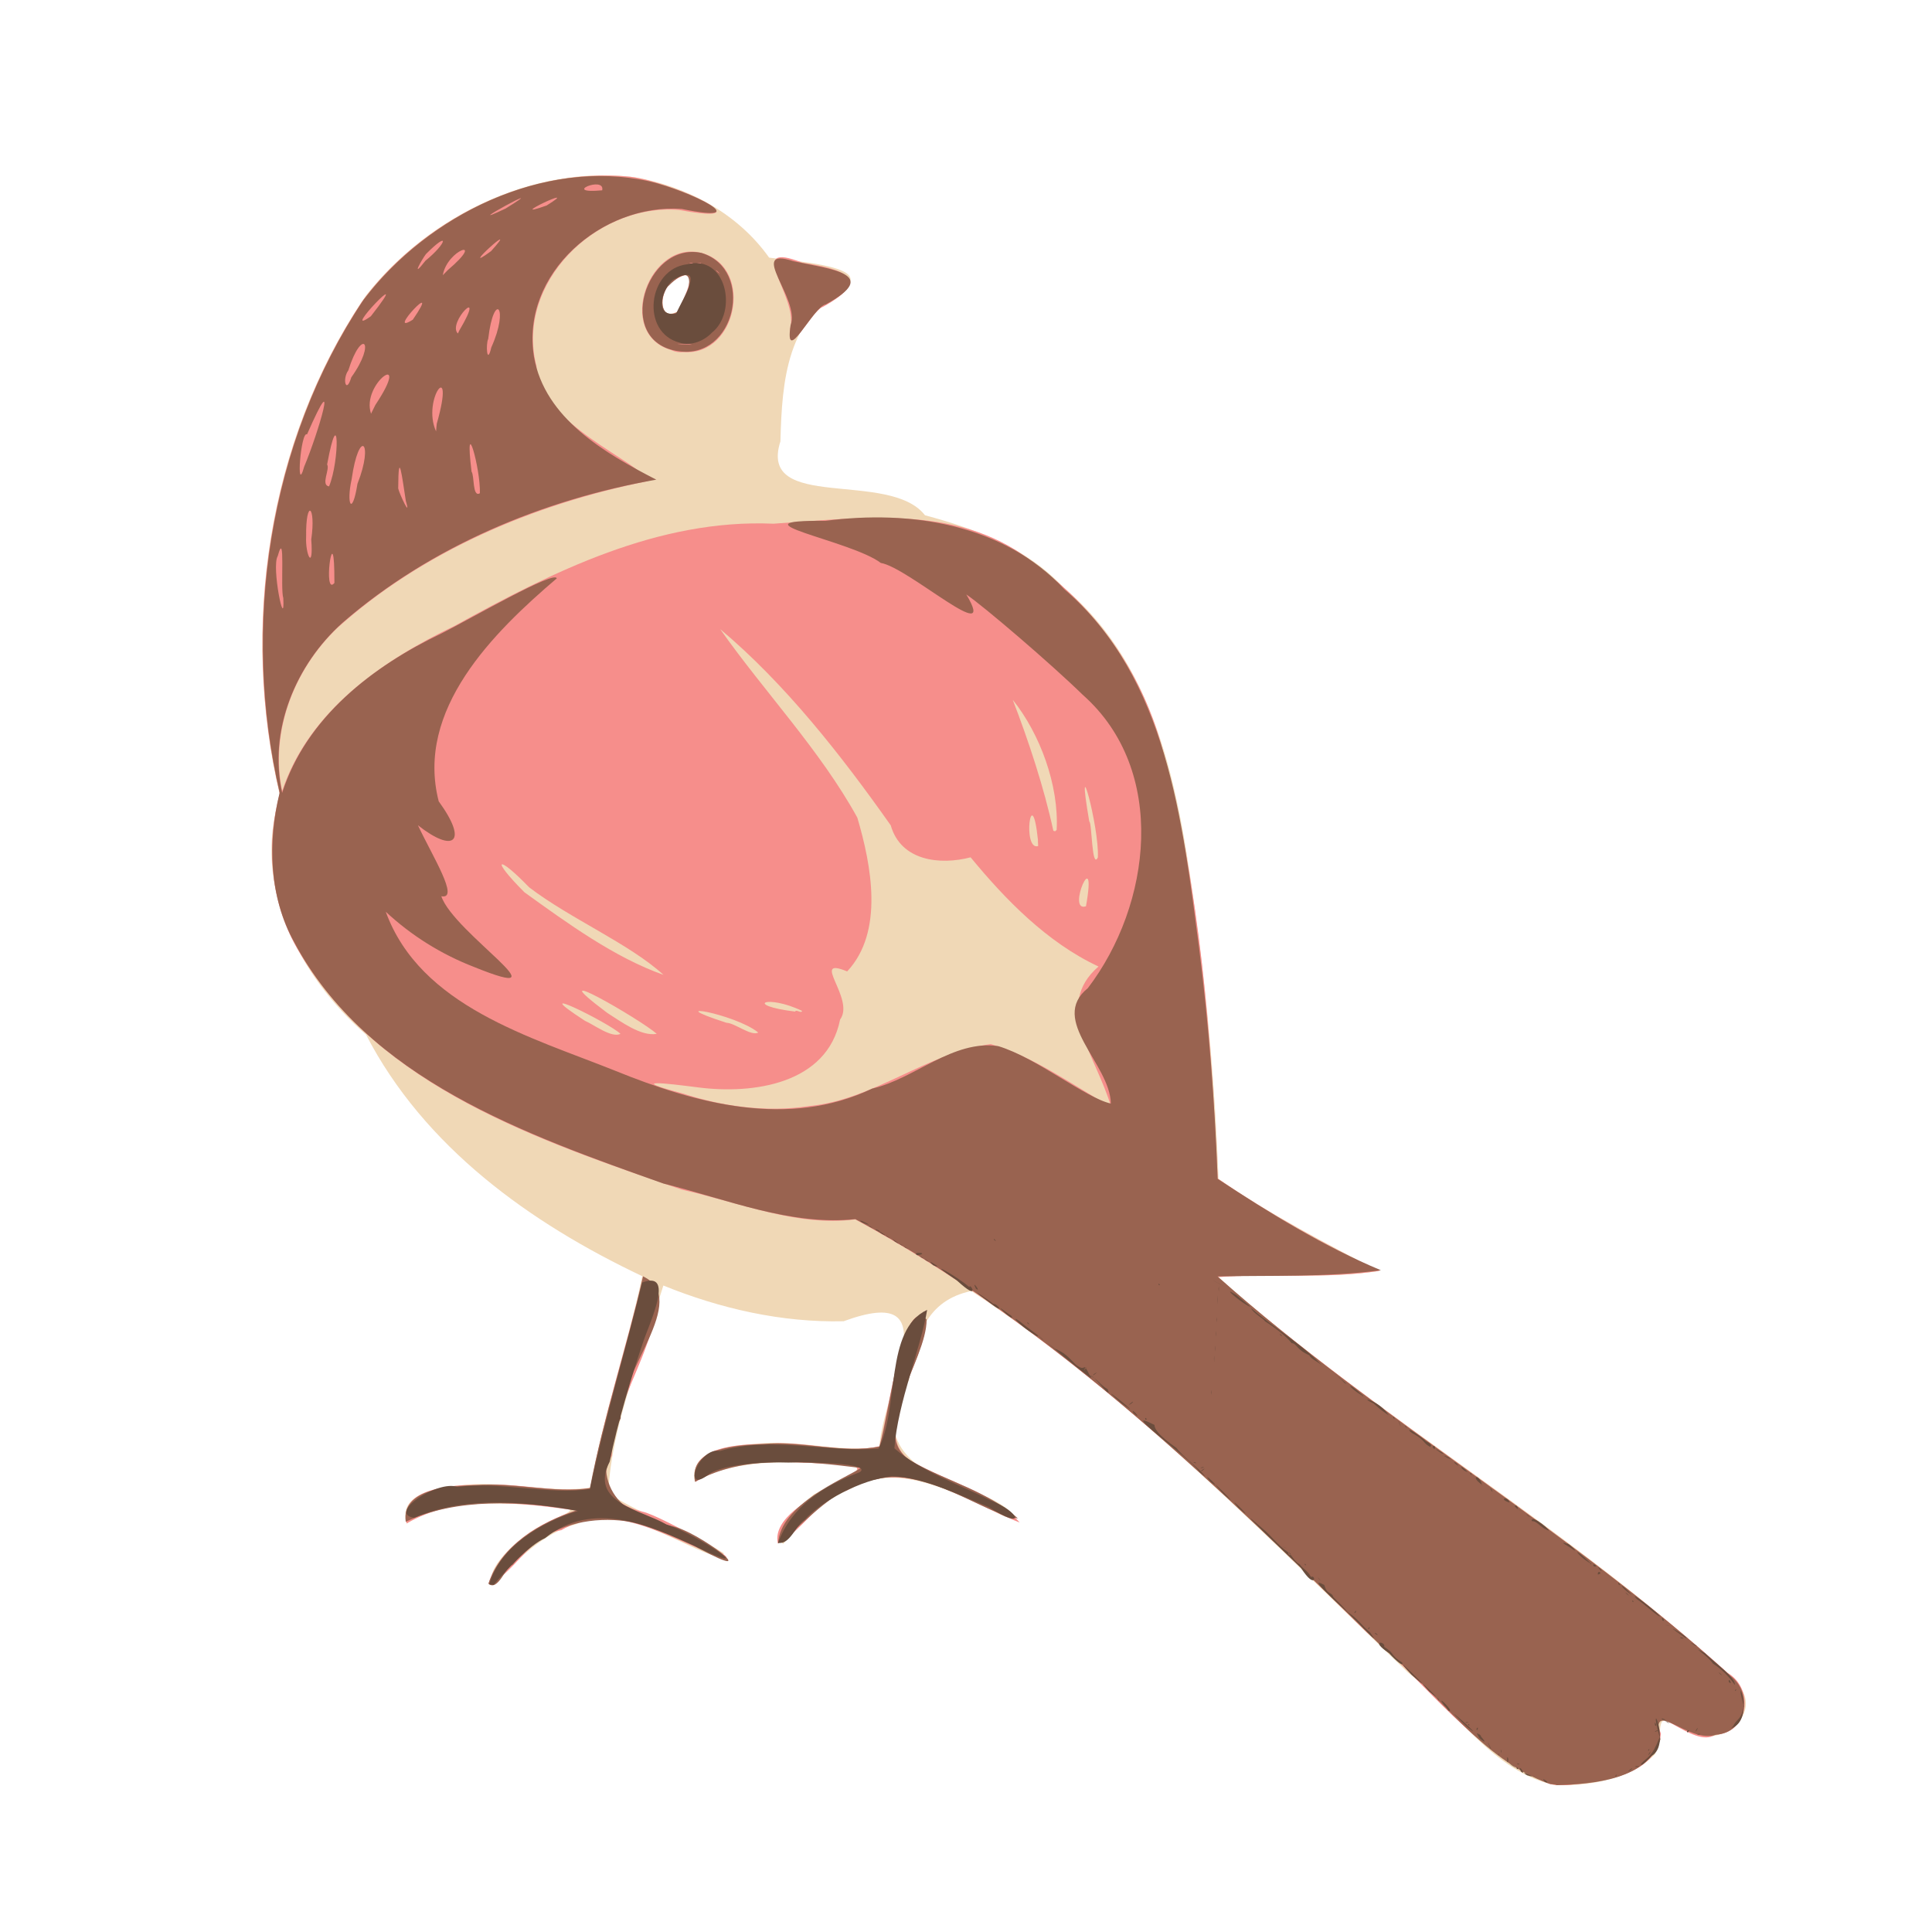 <?xml version="1.0" encoding="UTF-8" standalone="no"?>
<!-- Created with Inkscape (http://www.inkscape.org/) -->

<svg
   width="64"
   height="64"
   viewBox="0 0 16.933 16.933"
   version="1.1"
   id="svg5"
   inkscape:version="1.2 (dc2aedaf03, 2022-05-15)"
   sodipodi:docname="alouette.svg"
   xmlns:inkscape="http://www.inkscape.org/namespaces/inkscape"
   xmlns:sodipodi="http://sodipodi.sourceforge.net/DTD/sodipodi-0.dtd"
   xmlns="http://www.w3.org/2000/svg"
   xmlns:svg="http://www.w3.org/2000/svg">
  <sodipodi:namedview
     id="namedview7"
     pagecolor="#ffffff"
     bordercolor="#666666"
     borderopacity="1.0"
     inkscape:pageshadow="2"
     inkscape:pageopacity="0.0"
     inkscape:pagecheckerboard="0"
     inkscape:document-units="mm"
     showgrid="false"
     units="px"
     inkscape:zoom="23.71807"
     inkscape:cx="33.476586"
     inkscape:cy="18.930714"
     inkscape:window-width="1920"
     inkscape:window-height="1017"
     inkscape:window-x="1912"
     inkscape:window-y="-8"
     inkscape:window-maximized="1"
     inkscape:current-layer="g6806"
     inkscape:showpageshadow="2"
     inkscape:deskcolor="#d1d1d1" />
  <defs
     id="defs2" />
  <g
     inkscape:label="Calque 1"
     inkscape:groupmode="layer"
     id="layer1">
    <g
       id="g4128"
       transform="translate(-0.631,0.126)">
      <g
         id="g5578"
         transform="translate(0.089,0.089)">
        <g
           id="g6806"
           transform="translate(-0.063,-0.599)">
          <path
             style="fill:#f0d8b6;stroke-width:0.008"
             d="m 14.244,16.032 c -0.552,-0.111 -0.879,-0.661 -1.3,-0.99 -1.221,-1.173 -2.405,-2.407 -3.826,-3.343 -0.393,0.082 -0.492,0.399 -0.546,0.781 -0.377,0.592 0.126,0.833 0.62,0.999 0.329,0.12 0.444,0.346 0.038,0.102 -0.365,-0.157 -0.784,-0.371 -1.167,-0.15 -0.242,0.099 -0.429,0.292 -0.594,0.484 -0.12,-0.09 0.155,-0.342 0.27,-0.434 0.324,-0.172 0.616,-0.265 0.081,-0.27 -0.377,-0.021 -0.809,-0.028 -1.125,0.16 -0.059,-0.314 0.387,-0.32 0.613,-0.339 0.332,-0.021 0.684,0.085 1.004,0.032 C 8.357,12.515 8.93,11.622 7.999,11.964 7.458,11.977 6.919,11.854 6.419,11.651 6.235,12.248 5.966,12.851 5.936,13.472 c 0.316,0.202 0.696,0.322 1.014,0.526 -0.095,0.145 -0.851,-0.5 -1.287,-0.258 -0.306,0.082 -0.535,0.325 -0.738,0.535 -0.082,-0.131 0.203,-0.388 0.36,-0.484 0.225,-0.134 0.561,-0.207 0.053,-0.214 -0.391,-0.022 -0.823,-0.053 -1.169,0.159 -0.086,-0.283 0.329,-0.32 0.529,-0.34 0.357,-0.03 0.744,0.076 1.082,0.026 0.109,-0.628 0.323,-1.231 0.454,-1.853 C 5.252,11.104 4.323,10.438 3.813,9.452 3.231,8.946 2.804,8.135 3.06,7.362 2.708,5.887 2.949,4.233 3.812,2.975 4.355,2.281 5.278,1.826 6.166,1.937 6.628,2.017 7.073,2.256 7.346,2.642 7.546,2.672 8.191,2.712 8.036,2.882 7.502,3.171 7.459,3.709 7.445,4.252 7.245,4.875 8.4,4.498 8.712,4.9 c 0.444,0.119 0.892,0.286 1.216,0.635 0.853,0.712 1.023,1.878 1.162,2.914 0.104,0.752 0.166,1.509 0.195,2.267 0.428,0.303 1.013,0.601 1.402,0.808 -0.461,0.072 -0.96,0.018 -1.404,0.053 1.434,1.278 3.155,2.232 4.55,3.564 0.228,0.253 -0.121,0.546 -0.384,0.441 -0.393,-0.226 -0.238,-0.114 -0.339,0.177 -0.213,0.22 -0.575,0.279 -0.867,0.271 z M 6.545,3.113 C 6.614,2.988 6.766,2.672 6.502,2.849 6.392,2.913 6.357,3.211 6.545,3.113 Z"
             id="path6814" />
          <path
             style="fill:#f68e8b;stroke-width:0.008"
             d="M 14.19,16.02 C 13.538,15.754 13.11,15.138 12.583,14.69 11.216,13.338 9.803,11.995 8.101,11.071 7.593,11.139 7.075,10.92 6.582,10.811 5.349,10.387 3.936,9.92 3.231,8.733 2.976,8.318 2.931,7.799 3.057,7.34 2.714,5.89 2.953,4.279 3.776,3.03 4.303,2.313 5.231,1.846 6.126,1.933 6.497,1.977 7.354,2.373 6.557,2.224 5.835,2.163 5.118,2.863 5.307,3.594 5.321,4.096 6.215,4.43 6.287,4.6 5.299,4.797 4.314,5.21 3.559,5.89 3.183,6.252 2.969,6.797 3.078,7.317 3.313,6.614 3.953,6.175 4.592,5.868 5.45,5.394 6.375,4.93 7.384,4.974 8.165,4.923 9.05,4.791 9.699,5.346 c 0.544,0.399 0.932,0.974 1.1,1.626 0.328,1.216 0.42,2.488 0.479,3.742 0.446,0.304 0.962,0.596 1.418,0.808 -0.463,0.073 -0.977,0.022 -1.419,0.055 1.415,1.243 3.067,2.205 4.47,3.469 0.239,0.142 0.182,0.532 -0.109,0.541 -0.186,0.136 -0.605,-0.354 -0.476,-0.008 -0.036,0.371 -0.529,0.423 -0.823,0.451 -0.05,-0.001 -0.101,0.004 -0.15,-0.011 z M 7.698,10.078 C 8.268,10.023 8.734,9.608 9.289,9.535 9.67,9.646 10,9.891 10.343,10.085 10.215,9.64 9.83,9.203 10.233,8.855 9.782,8.645 9.413,8.264 9.112,7.898 8.845,7.968 8.501,7.931 8.412,7.618 7.977,7.001 7.483,6.373 6.917,5.898 7.308,6.453 7.793,6.958 8.119,7.55 8.243,7.97 8.354,8.552 8.03,8.898 7.698,8.761 8.103,9.136 7.968,9.32 7.855,9.886 7.205,9.976 6.728,9.915 6.438,9.878 6.091,9.836 6.586,9.967 6.942,10.083 7.326,10.135 7.698,10.078 Z M 6.043,9.445 C 5.948,9.352 5.178,8.97 5.732,9.331 5.808,9.363 5.966,9.485 6.043,9.445 Z m 0.318,0 C 6.221,9.32 5.29,8.783 5.928,9.262 6.047,9.337 6.223,9.47 6.361,9.445 Z M 7.25,9.433 C 7.044,9.267 6.366,9.152 6.972,9.348 c 0.074,0.002 0.216,0.12 0.278,0.086 z M 7.635,9.244 c -0.313,-0.15 -0.518,-0.05 -0.061,0.006 0.009,-0.023 0.054,0.02 0.061,-0.006 z M 6.42,8.928 C 6.123,8.656 5.601,8.435 5.243,8.161 4.964,7.872 4.898,7.9 5.201,8.204 5.581,8.478 5.993,8.777 6.42,8.928 Z M 10.123,8.327 c 0.103,-0.575 -0.178,0.06 0,0 z M 10.227,7.899 c 0.015,-0.262 -0.2,-1.041 -0.075,-0.315 0.024,0.004 0.021,0.426 0.075,0.315 z M 9.702,7.744 c -0.056,-0.53 -0.14,0.102 0.002,0.055 l -0.002,-0.038 z M 9.866,7.658 C 9.887,7.265 9.719,6.814 9.481,6.517 9.62,6.877 9.756,7.289 9.837,7.665 l 0.015,0.005 0.014,-0.012 z M 4.886,14.264 c 0.108,-0.332 0.449,-0.539 0.769,-0.642 -0.484,-0.064 -1.046,-0.144 -1.486,0.114 -0.079,-0.315 0.425,-0.344 0.656,-0.336 0.316,-0.026 0.652,0.077 0.955,0.025 0.114,-0.628 0.317,-1.235 0.462,-1.856 0.355,0.318 -0.294,1.064 -0.275,1.572 -0.139,0.261 0.017,0.43 0.269,0.492 0.154,0.026 1.158,0.596 0.536,0.341 C 6.383,13.814 5.935,13.55 5.525,13.795 5.249,13.838 5.095,14.202 4.886,14.264 Z M 7.422,13.91 C 7.332,13.48 8.686,13.217 7.84,13.212 c -0.381,-0.019 -0.802,-0.05 -1.14,0.16 -0.066,-0.317 0.396,-0.33 0.626,-0.333 0.326,-0.032 0.682,0.094 0.987,0.02 0.081,-0.301 0.219,-1.359 0.409,-1.096 -0.009,0.361 -0.513,0.99 -0.126,1.228 0.311,0.182 0.707,0.266 0.946,0.537 -0.472,-0.182 -1.003,-0.595 -1.511,-0.283 -0.255,0.078 -0.402,0.367 -0.608,0.466 z M 6.488,3.452 C 5.991,3.309 6.295,2.468 6.765,2.604 c 0.448,0.134 0.3,0.898 -0.166,0.866 -0.04,0.004 -0.076,-0.001 -0.112,-0.018 z M 6.538,3.121 C 6.603,2.997 6.774,2.656 6.494,2.857 c -0.099,0.064 -0.138,0.342 0.044,0.264 z M 7.533,3.248 C 7.595,2.973 7.117,2.482 7.639,2.687 7.995,2.742 8.261,2.827 7.819,3.073 7.718,3.101 7.489,3.582 7.533,3.248 Z"
             id="path6812" />
          <path
             style="fill:#996350;stroke-width:0.008"
             d="M 14.182,16.017 C 13.591,15.805 13.22,15.229 12.745,14.844 11.318,13.448 9.874,12.026 8.102,11.069 7.536,11.13 6.965,10.892 6.419,10.757 5.216,10.329 3.822,9.841 3.184,8.642 2.961,8.241 2.951,7.762 3.056,7.331 2.72,5.878 2.958,4.258 3.792,3.011 4.353,2.272 5.362,1.768 6.295,1.973 6.661,2.058 7.249,2.353 6.579,2.215 5.881,2.166 5.166,2.782 5.285,3.511 5.38,4.052 5.909,4.358 6.357,4.588 5.362,4.762 4.374,5.176 3.607,5.842 3.196,6.209 2.956,6.785 3.078,7.333 3.29,6.671 3.872,6.222 4.478,5.934 4.744,5.799 5.468,5.38 5.485,5.453 4.929,5.927 4.244,6.604 4.45,7.407 4.716,7.773 4.577,7.861 4.268,7.617 4.395,7.888 4.637,8.271 4.473,8.239 4.58,8.56 5.598,9.198 4.76,8.859 4.475,8.749 4.21,8.584 3.986,8.375 4.289,9.206 5.257,9.472 5.998,9.769 6.706,10.057 7.516,10.276 8.249,9.925 8.624,9.839 8.956,9.494 9.355,9.553 9.692,9.655 10.12,10.008 10.341,10.056 10.335,9.707 9.793,9.324 10.139,9.045 10.696,8.316 10.844,7.136 10.094,6.473 9.821,6.206 9.222,5.693 9.074,5.594 9.364,6.079 8.565,5.356 8.325,5.318 8.063,5.119 6.976,4.941 7.839,4.949 c 0.742,-0.098 1.564,0.027 2.095,0.6 0.903,0.775 1.034,2.035 1.18,3.14 0.085,0.673 0.138,1.35 0.163,2.027 0.457,0.301 0.925,0.59 1.431,0.801 -0.466,0.063 -0.999,0.044 -1.432,0.054 1.411,1.259 3.09,2.219 4.494,3.499 0.204,0.153 0.147,0.497 -0.124,0.518 -0.251,0.084 -0.587,-0.346 -0.488,0.04 -0.111,0.355 -0.589,0.392 -0.909,0.402 -0.02,-0.012 -0.047,-0.004 -0.068,-0.014 z M 3.088,5.626 c -0.028,-0.083 0.021,-0.62 -0.049,-0.368 -0.057,0.093 0.065,0.679 0.049,0.368 z M 3.535,5.388 c -0.009,-0.437 -0.101,0.231 0.001,0.105 -3.58e-4,-0.035 -7.16e-4,-0.07 -0.001,-0.105 z M 3.333,5.112 c 0.043,-0.299 -0.049,-0.362 -0.045,-0.025 -0.008,0.159 0.066,0.31 0.045,0.025 z M 4.162,4.775 C 4.13,4.571 4.097,4.295 4.095,4.665 c 0.012,0.051 0.116,0.272 0.067,0.11 z M 3.738,4.624 c 0.147,-0.371 0.013,-0.491 -0.051,-0.04 -0.049,0.222 0.005,0.33 0.051,0.04 z M 4.811,4.707 C 4.818,4.49 4.672,3.975 4.738,4.518 c 0.026,0.033 0.006,0.229 0.073,0.189 z M 3.489,4.647 c 0.094,-0.227 0.089,-0.764 -0.017,-0.192 0.027,0.041 -0.059,0.181 0.017,0.192 z M 3.271,4.474 C 3.396,4.177 3.585,3.532 3.296,4.191 3.241,4.156 3.197,4.74 3.271,4.474 Z M 4.433,4.098 C 4.603,3.5 4.297,3.879 4.427,4.165 l 0.003,-0.038 0.003,-0.029 z M 3.895,3.933 C 4.227,3.433 3.766,3.743 3.857,4.01 c 0.013,-0.026 0.025,-0.052 0.038,-0.077 z M 3.684,3.691 c 0.223,-0.312 0.091,-0.436 -0.026,-0.061 -0.056,0.077 -0.019,0.213 0.026,0.061 z M 4.911,3.429 c 0.161,-0.356 0.022,-0.497 -0.027,-0.075 -0.023,0.047 -0.011,0.239 0.027,0.075 z M 4.631,3.28 C 4.879,2.861 4.52,3.212 4.618,3.307 Z M 4.223,3.186 c 0.276,-0.403 -0.253,0.159 0,0 z M 3.859,3.151 c 0.402,-0.514 -0.296,0.214 -0.004,0.005 l 0.004,-0.005 z M 4.531,2.75 C 4.873,2.459 4.525,2.567 4.486,2.796 L 4.531,2.75 Z M 4.334,2.669 c 0.187,-0.152 0.218,-0.274 0.004,-0.058 -0.039,0.052 -0.137,0.229 -0.004,0.058 z m 0.575,-0.084 c 0.288,-0.32 -0.319,0.234 -7e-6,-7e-6 z M 5.036,2.212 c 0.468,-0.289 -0.467,0.221 0,0 z M 5.396,2.185 c 0.34,-0.21 -0.404,0.144 0,0 z M 5.883,2.052 c 0.029,-0.132 -0.369,0.035 0,0 z M 4.886,14.265 c 0.108,-0.333 0.456,-0.54 0.778,-0.645 -0.493,-0.081 -1.068,-0.109 -1.503,0.102 -0.039,-0.295 0.395,-0.314 0.611,-0.322 0.331,-0.026 0.691,0.074 1.003,0.027 0.12,-0.625 0.327,-1.233 0.466,-1.856 0.425,0.199 -0.23,0.859 -0.196,1.245 -0.286,0.495 -0.082,0.844 0.446,0.944 0.236,0.039 0.845,0.522 0.234,0.192 C 6.209,13.624 5.519,13.576 5.098,14.098 5.033,14.118 4.971,14.333 4.886,14.265 Z m 2.539,-0.352 c 0.015,-0.343 0.576,-0.566 0.725,-0.663 -0.479,-0.059 -1.023,-0.121 -1.453,0.121 -0.062,-0.304 0.386,-0.321 0.593,-0.331 0.338,-0.032 0.705,0.088 1.023,0.022 0.09,-0.292 0.198,-1.325 0.413,-1.114 0.006,0.357 -0.533,1.006 -0.13,1.244 0.304,0.174 0.673,0.264 0.93,0.5 C 9.232,13.655 8.721,13.237 8.292,13.348 7.924,13.398 7.684,13.719 7.425,13.912 Z M 6.551,3.462 C 5.984,3.38 6.265,2.496 6.754,2.601 7.225,2.748 7.05,3.538 6.551,3.462 Z m 0.097,-0.061 c -0.285,-0.013 0.109,0.015 0,0 z M 6.538,3.121 C 6.66,2.978 6.725,2.63 6.467,2.887 6.38,2.957 6.385,3.199 6.538,3.121 Z M 6.916,2.785 c -0.043,-0.049 -0.052,-0.038 0,0 z M 6.672,2.687 c -0.072,-0.001 0.033,0.012 0,0 z m 0.072,4.76e-5 c -0.087,-0.002 0.036,0.012 0,0 z M 7.534,3.235 C 7.624,3.006 7.145,2.54 7.558,2.673 7.878,2.743 8.337,2.782 7.842,3.052 7.733,3.07 7.478,3.61 7.534,3.235 Z"
             id="path6810" />
          <path
             style="fill:#6a4d3d;stroke-width:0.008"
             d="m 14.146,16.001 c -0.058,-0.064 0.072,0.03 0,0 z m -0.157,-0.058 c -0.094,-0.059 0.128,0.04 0,0 z m 0.776,0.001 c 0.031,-0.024 -0.013,0.03 0,0 z m -0.83,-0.034 c -0.038,-0.087 0.06,0.047 0,0 z m 0.938,-2.62e-4 c 0.065,-0.059 0.031,-0.006 0,0 z m -0.973,-0.021 c -0.012,-0.034 0.029,0.003 0,0 z m -0.04,-0.029 c -0.087,-0.07 0.096,0.064 0,0 z m 1.079,0.011 c -0.012,-0.016 0.079,-0.002 0,0 z m -1.028,-0.023 c -0.042,-0.021 0.042,0.004 0,0 z m 1.08,-0.008 c 0.062,-0.066 0.091,-0.052 0.16,-0.23 -0.114,-0.407 0.11,0.059 -0.07,0.164 -0.023,0.024 -0.109,0.111 -0.09,0.066 z m -1.175,-0.011 c -0.01,-0.093 0.024,-0.009 0,0 z m -0.074,-0.058 c 0.011,-0.033 -0.006,-0.017 0,0 z m 1.316,-0.02 c 0.041,-0.055 -0.022,0.055 0,0 z m -1.298,-0.018 c 0.006,-0.051 0.006,0.052 0,0 z m 1.291,-0.013 c 0.025,-0.021 -0.007,0.028 0,0 z m -1.387,-0.019 c -0.059,-0.131 0.04,0.065 0,0 z m -0.093,-0.084 c -0.085,-0.136 0.135,0.116 7e-5,1.7e-4 z m 0.002,-0.023 c -0.018,-0.034 0.037,0.032 0,0 z m 1.916,-0.013 c 0.057,-0.003 -0.034,0.015 0,0 z m 0.129,-0.002 c 0.033,0.002 0.012,-4.61e-4 0,0 z m -2.192,-0.096 c -0.257,-0.247 0.24,0.198 0.04,0.038 l -0.026,-0.024 z m 1.691,0.072 c 0.075,-0.031 -0.038,0.029 0,0 z m 0.274,-1.27e-4 c 0.039,-0.024 -0.002,0.038 0,0 z m 0.08,-0.01 c 0.041,-0.055 -0.022,0.055 0,0 z m -1.926,-0.006 c 0.024,-0.042 0.009,0.032 0,0 z m 2.249,-0.025 c 0.038,-0.073 0.071,-0.053 0.095,-0.175 -0.101,-0.359 0.116,0.115 -0.111,0.192 l 0.016,-0.017 z m -2.317,-0.007 c -0.017,-0.028 0.022,3.58e-4 0,0 z m 1.633,-0.003 c -0.007,-0.063 0.026,0.033 0,0 z m 0.106,-0.025 c -0.058,-0.041 0.069,0.035 0,0 z m -1.76,-10e-4 c 0.057,-0.003 -0.034,0.015 0,0 z m 1.72,-0.023 c -0.04,-0.029 0.077,0.02 0,0 z m -1.908,-0.118 c -0.088,-0.117 0.051,0.02 0.046,0.038 -0.015,0.023 -0.031,-0.038 -0.046,-0.038 z m -0.06,-0.058 c -0.019,-0.053 0.034,0.052 0,0 z m -0.077,-0.07 c -0.191,-0.205 0.195,0.167 0,0 z m 2.682,-0.013 c 0.025,-0.021 -0.007,0.028 0,0 z m -0.003,-0.044 c -0.074,-0.108 -0.156,-0.164 -0.192,-0.187 -0.033,-0.06 -0.222,-0.179 -0.07,-0.091 0.068,0.072 0.271,0.211 0.262,0.278 z m -2.835,-0.091 c -0.265,-0.285 0.31,0.278 0,0 z m 2.782,0.065 c -0.007,-0.055 0.042,0.039 0,0 z m -0.077,-0.07 c -0.043,-0.047 0.056,0.043 0,0 z m -2.904,-0.185 c -0.172,-0.115 -0.025,-0.104 -0.039,-0.053 0.106,0.069 0.044,0.066 0.158,0.138 0.015,0.054 -0.099,-0.062 -0.118,-0.085 z m 2.687,-0.063 c -0.108,-0.062 0.058,0.018 0,0 z m -0.086,-0.068 c -0.281,-0.192 0.074,0.023 0,0 z m -2.82,-0.082 c -0.097,-0.114 -0.546,-0.492 -0.345,-0.382 0.025,0.091 0.063,0.055 0.079,0.106 0.052,0.054 0.056,0.05 0.126,0.132 0.088,0.054 0.121,0.118 0.195,0.176 0.031,0.047 0.079,0.105 -0.054,-0.032 z m 2.783,0.086 c -0.043,-0.022 0.067,0.006 0,0 z m -2.676,-0.036 c -0.039,-0.038 0.052,0.024 0,0 z m -0.071,-0.043 c 0.022,-0.044 0.022,-0.002 0,0 z m 2.649,-0.036 c -0.077,-0.004 -0.022,0.003 0,0 z m -0.066,-0.041 c -0.024,-0.061 0.039,0.015 0,0 z m -0.026,-0.036 c -0.045,-0.024 -0.133,-0.109 -0.197,-0.151 -0.107,-0.11 0.233,0.159 0.197,0.151 z m -2.676,-0.03 c 0.021,-0.042 0.023,-0.003 0,0 z m -0.059,-0.063 c 0.023,-0.012 0.009,-0.005 0,0 z m 2.5,-0.034 c -0.017,-0.028 0.022,3.58e-4 0,0 z m -0.052,-0.069 c -0.043,-0.047 0.056,0.043 0,0 z m 0.044,0.006 c -0.1,-0.061 -0.134,-0.141 0,0 z M 4.894,14.268 c 0.094,-0.332 0.465,-0.548 0.776,-0.641 -0.462,-0.083 -0.99,-0.133 -1.435,0.06 -0.238,-0.038 0.205,-0.333 0.379,-0.271 0.383,-0.049 0.8,0.072 1.162,0.019 0.124,-0.592 0.326,-1.273 0.457,-1.81 0.292,-0.111 0.065,0.35 0.004,0.535 -0.092,0.273 -0.222,0.702 -0.288,1.034 -0.185,0.36 0.271,0.42 0.497,0.551 0.249,0.076 0.868,0.487 0.261,0.196 -0.417,-0.19 -0.907,-0.414 -1.325,-0.076 -0.135,0.06 -0.324,0.262 -0.45,0.409 l -0.039,-0.004 z m 9.895,5e-4 c -0.012,-0.037 0.044,0.035 0,0 z m -0.041,-0.031 c -0.162,-0.146 -0.023,-0.018 0,0 z m -2.738,-0.11 c -0.118,-0.115 -0.673,-0.643 -0.342,-0.349 0.082,0.067 0.134,0.148 0.23,0.213 0.023,0.014 0.057,0.087 0.097,0.101 0.034,0.048 0.068,0.052 0.1,0.113 0.047,-0.026 0.043,0.122 -0.086,-0.077 z m -0.095,-0.129 c -0.044,-0.026 1.85e-4,0.048 0,0 z m 0.25,0.225 c -0.039,-0.05 0.048,0.049 0,0 z m 2.444,-0.04 c -0.003,-0.046 0.052,-0.007 0,0 z m 0.023,-0.036 c -0.06,-0.073 0.043,0.024 0,0 z m -0.058,-0.036 c -0.026,-0.042 0.059,0.014 0,0 z m -2.53,-0.009 c -0.017,-0.028 0.022,4.73e-4 0,0 z m 2.502,-0.016 c -0.106,-0.057 -0.203,-0.194 0.008,0.006 h -0.012 z m -0.155,-0.122 c -0.021,-0.02 -0.146,-0.082 -0.05,-0.049 -0.003,-0.021 0.111,0.089 0.05,0.049 z m -2.525,-0.016 c -0.079,-0.04 0.06,0.027 0,0 z m -4.442,-0.043 c 0.12,-0.317 0.385,-0.493 0.715,-0.618 0.124,-0.081 -0.469,-0.091 -0.624,-0.085 -0.214,-0.008 -0.556,0.015 -0.691,0.097 -0.25,0.204 -0.097,-0.239 0.091,-0.198 0.453,-0.134 0.943,0.016 1.39,-0.021 0.185,-0.358 0.05,-1.041 0.426,-1.216 -0.055,0.335 -0.258,0.813 -0.287,1.213 0.224,0.2 0.596,0.328 0.839,0.455 0.271,0.106 0.312,0.27 -0.012,0.061 -0.202,-0.082 -0.562,-0.262 -0.846,-0.27 -0.276,0.027 -0.627,0.223 -0.767,0.381 -0.083,0.053 -0.128,0.218 -0.233,0.202 z m 6.849,-0.033 c -0.161,-0.12 -0.039,-0.031 0,0 z m -0.108,-0.079 c -0.058,-0.021 -0.091,-0.083 -0.135,-0.077 -0.01,-0.076 0.205,0.114 0.135,0.077 z M 13.996,13.67 c -0.052,-0.045 0.062,0.037 0,0 z M 11.462,13.601 c -0.146,-0.168 0.187,0.166 0,0 z m 2.481,0.029 c -0.098,-0.047 -0.03,-0.012 0,0 z m -0.062,-0.044 c 0.013,-0.036 0.055,0.064 0,0 z m -0.045,-0.033 c -0.102,-0.029 -0.021,-0.065 6e-5,-1e-5 z m -2.507,-0.075 c -0.24,-0.259 0.221,0.2 0,0 z m 2.359,-0.017 c -0.027,-0.064 -0.029,-0.022 0,0 z m -2.475,-0.092 c -0.104,-0.126 0.136,0.106 0,0 z m 2.382,0.028 c -0.112,-0.073 -0.024,-0.108 7.71e-4,0.011 l -6.27e-4,-0.01 z M 11.117,13.283 c -0.088,-0.126 -0.735,-0.584 -0.393,-0.41 -0.004,0.076 0.2,0.204 0.192,0.202 0.06,0.079 0.214,0.191 0.252,0.25 l -0.052,-0.042 z m 2.374,0.018 c -0.001,-0.032 0.028,0.035 0,0 z m -0.023,-0.015 c -0.063,-0.017 -0.086,-0.092 0,0 z m -2.329,-0.017 c 0.068,-0.045 -0.036,0.04 0,0 z m -0.014,-0.018 c 0.025,-0.017 0.053,-0.004 0,0 z m 2.259,-0.02 c -0.077,-0.054 -0.001,-0.028 0,0 z m -2.307,-0.024 c -0.042,-0.021 0.042,0.004 0,0 z m -0.021,-0.019 c 0.024,-0.016 0.004,-0.005 0,0 z m 2.24,-0.024 c -0.114,-0.061 0.094,0.029 0,0 z m -0.059,-0.044 c -0.135,-0.088 0.083,0.033 0,0 z m -0.077,-0.054 c 0.028,-0.035 0.031,0.052 0,0 z m -0.019,-2.86e-4 c -0.066,-0.034 -0.04,-0.053 -0.138,-0.11 -0.055,-0.023 -0.098,-0.096 0.087,0.048 0.009,0.021 0.079,0.031 0.05,0.063 z m -0.259,-0.179 c -0.035,-0.103 -0.018,-0.026 0,0 z m 0.041,0.003 c -0.018,-0.034 0.038,0.031 0,0 z m -2.279,-0.063 c -0.012,-0.034 0.029,0.003 0,0 z m 2.171,-0.017 c -0.001,-0.032 0.028,0.035 0,0 z m -2.275,-0.041 c -0.036,-0.067 0.091,0.079 0,0 z m 2.236,0.02 c -0.081,-0.058 -0.055,-0.036 -0.132,-0.104 -0.153,-0.071 0.054,-0.027 0.132,0.104 z m -2.346,-0.11 c -0.293,-0.256 0.278,0.205 -10e-6,-2.1e-5 z m 0.068,0.018 c 0.065,-0.059 0.031,-0.006 0,0 z m 2.04,-0.085 c -0.115,-0.066 -0.154,-0.146 0.017,0.008 -0.01,0.006 -0.01,-0.007 -0.017,-0.008 z m -1.317,-0.024 c 0.004,-0.069 0.004,0.069 0,0 z M 10.168,12.462 c -0.077,-0.051 -0.535,-0.431 -0.318,-0.258 0.089,0.038 0.115,0.07 0.181,0.138 0.101,0.083 0.058,-0.044 0.125,0.097 0.07,0.032 0.088,0.081 0.157,0.121 0.055,0.126 -0.176,-0.199 -0.145,-0.097 z m -0.048,-0.082 c 0.018,-0.043 -0.037,0.039 0,0 z m 2.271,0.127 c -0.065,-0.07 -0.252,-0.221 0.018,0.007 l -0.018,-0.007 z m -2.198,-0.08 c 0.068,-0.045 -0.036,0.04 0,0 z m 2.01,-0.061 c -0.042,-0.051 -0.106,-0.065 -0.122,-0.104 -0.114,-0.047 -0.107,-0.102 -0.156,-0.106 -0.041,-0.057 -0.16,-0.147 -0.233,-0.191 -0.012,-0.026 -0.103,-0.069 -0.123,-0.117 0.194,0.168 0.49,0.348 0.634,0.518 z m -0.958,-0.073 c 0.003,-0.096 0.003,0.096 0,0 z m 0.008,-0.091 c 0.004,-0.082 0.003,0.083 0,0 z M 9.696,12.097 c -0.189,-0.114 -0.265,-0.228 -0.102,-0.091 -0.003,-0.002 0.115,0.085 0.13,0.1 0.067,0.069 -0.021,-0.04 -0.028,-0.009 z m 2.17,0.025 c 0.024,-0.016 0.004,-0.005 0,0 z m -0.605,-0.048 c 0.004,-0.082 0.003,0.083 0,0 z m 0.566,0.012 c -0.018,-0.034 0.038,0.031 0,0 z M 9.612,11.983 c -0.018,-0.034 0.038,0.031 0,0 z m 1.657,-0.032 c 0.004,-0.069 0.004,0.069 0,0 z M 9.422,11.9 c -0.111,-0.109 -0.003,-0.013 0.043,0.013 -0.003,-0.005 0.048,0.058 -0.043,-0.013 z m -0.008,-0.043 c 0.023,-0.012 0.01,-0.005 0,0 z M 9.267,11.792 c -0.229,-0.172 0.02,-0.003 0.043,0.02 0.034,-0.008 0.123,0.111 -0.043,-0.02 z m 2.265,0.03 c -0.074,-0.043 -0.228,-0.174 -0.093,-0.089 0.027,0.025 0.189,0.147 0.093,0.089 z m -0.255,-0.046 c 0.002,-0.124 0.004,0.124 0,0 z M 8.99,11.605 c -0.308,-0.206 -0.013,-0.047 0.111,0.06 0.005,-0.046 0.107,0.141 -0.111,-0.06 z m 2.295,0.075 c 0.004,-0.069 0.004,0.069 0,0 z m -2.127,-0.002 c -0.046,-0.093 0.056,0.045 0,0 z m 2.186,-0.014 c -0.212,-0.117 -0.056,-0.028 0,0 z m -0.581,-0.016 c -0.017,-0.028 0.022,3.58e-4 0,0 z M 8.784,11.473 c -0.096,-0.082 0.117,0.051 0,0 z m -0.058,-0.039 c -0.071,-0.052 0.07,0.036 0,0 z m -0.044,-0.028 c -0.058,-0.041 0.069,0.035 0,0 z m -0.037,-0.02 c -0.061,-0.035 0.122,-0.022 0,0 z m -0.041,-0.026 c -0.003,-0.039 -0.002,-0.014 0,0 z m -0.064,-0.041 c -0.058,-0.041 0.069,0.035 0,0 z m -0.04,-0.024 c -0.058,-0.041 0.069,0.035 0,0 z m -0.053,-0.03 c -0.073,-0.066 0.108,0.07 0,0 z m 0.872,-0.013 c -0.018,-0.034 0.038,0.031 0,0 z m -0.937,-0.028 c -0.058,-0.041 0.069,0.035 0,0 z m -0.045,-0.024 c -0.143,-0.1 0.103,0.051 0,0 z m -0.05,-0.032 c -0.04,-0.029 0.077,0.021 0,0 z m -0.056,-0.032 c -0.058,-0.041 0.069,0.035 0,0 z m -0.071,-0.039 c -0.077,-0.055 0.165,0.065 -3e-6,1.2e-4 z M 6.565,3.388 C 6.216,3.302 6.28,2.74 6.629,2.7 6.972,2.612 7.074,3.118 6.844,3.3 6.778,3.371 6.661,3.419 6.565,3.388 Z m -0.034,-0.256 c 0.054,-0.122 0.271,-0.456 -0.026,-0.296 -0.091,0.07 -0.177,0.332 0.026,0.296 z"
             id="path6808" />
        </g>
      </g>
    </g>
  </g>
</svg>
